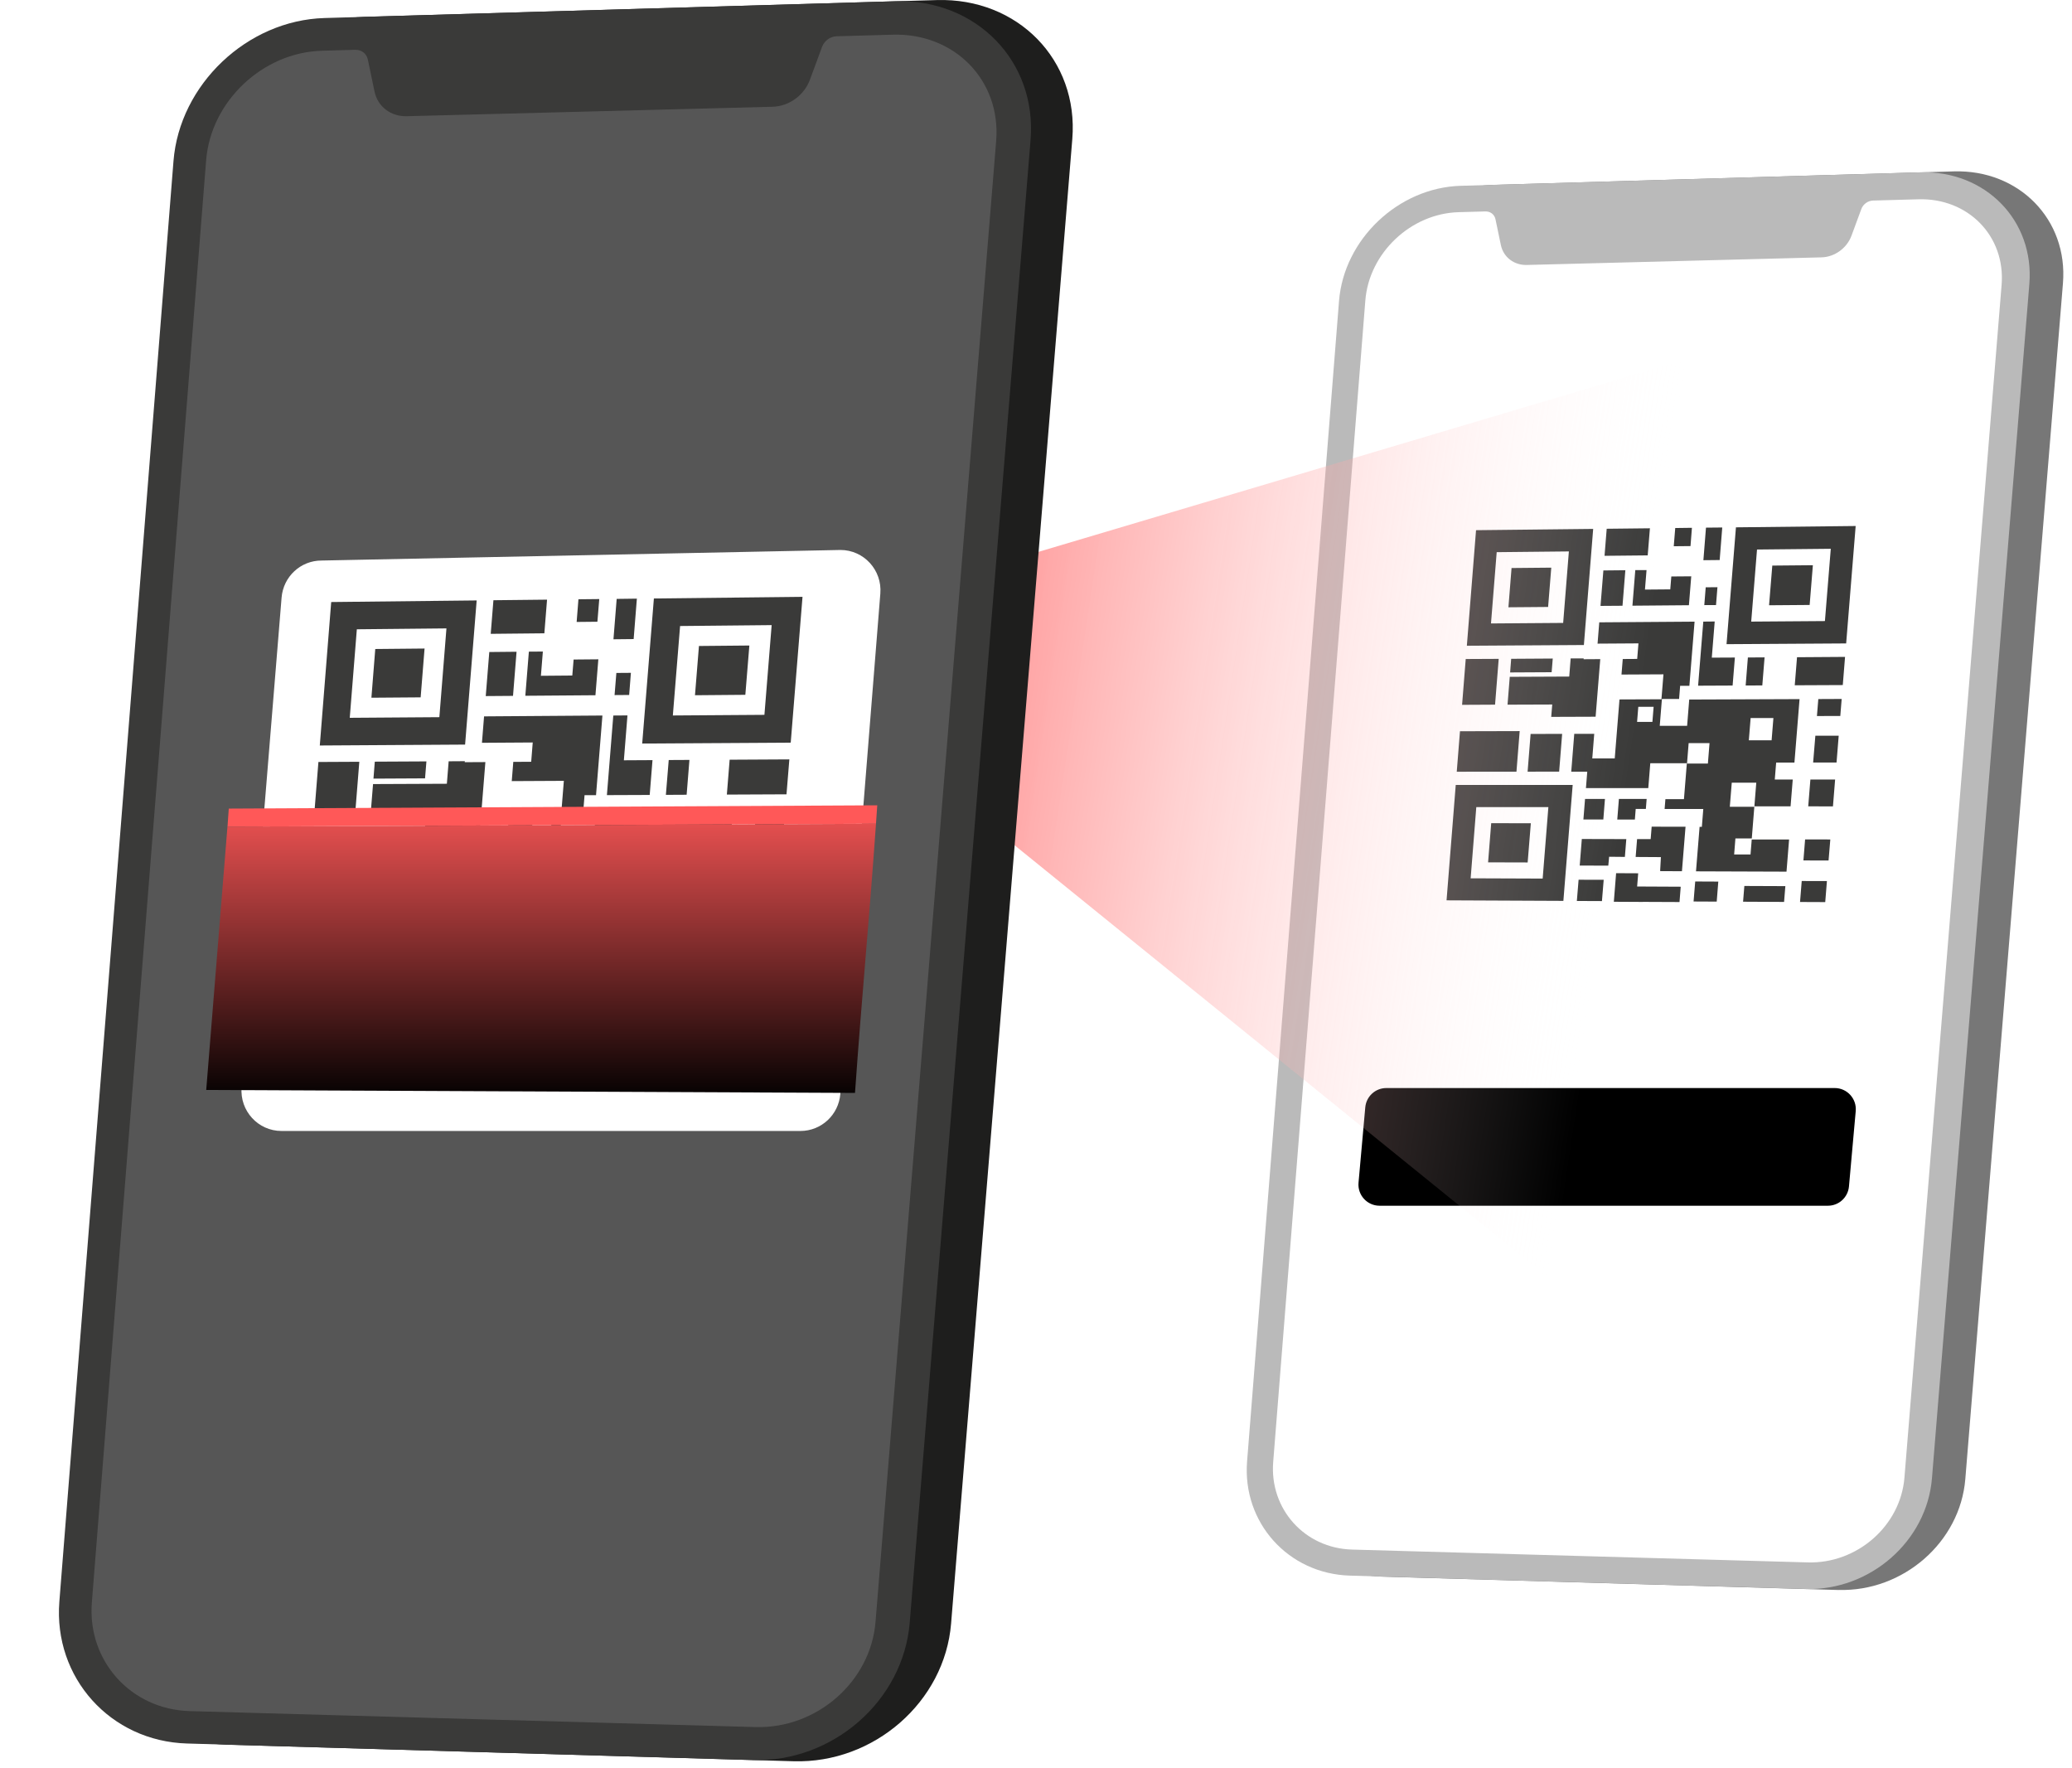 <svg width="211" height="180" viewBox="0 0 211 180" fill="none" xmlns="http://www.w3.org/2000/svg">
<path d="M187.227 161.894C193.808 162.088 199.614 157.025 200.136 150.6L210.079 28.841C210.606 22.363 205.608 17.252 198.963 17.451L152 18.828C145.64 19.017 140.082 24.284 139.587 30.579L130.198 148.889C129.703 155.131 134.4 160.355 140.701 160.538L187.222 161.9L187.227 161.894Z" fill="#777777"/>
<path d="M183.864 161.798C190.428 161.991 196.218 156.934 196.74 150.52L206.656 28.928C207.184 22.46 202.196 17.354 195.572 17.548L148.739 18.92C142.395 19.108 136.853 24.37 136.358 30.655L126.996 148.803C126.501 155.034 131.187 160.253 137.472 160.436L183.864 161.792V161.798Z" fill="#BABABA"/>
<path d="M148.524 21.605L151.257 21.529C151.769 21.513 152.188 21.836 152.29 22.32L152.839 24.951C153.098 26.184 154.174 27.012 155.476 26.98L185.489 26.205C186.829 26.173 188.077 25.269 188.545 23.999L189.546 21.287C189.729 20.787 190.219 20.432 190.751 20.421L195.352 20.292C200.431 20.146 204.235 24.047 203.832 29.003L193.937 150.455C193.539 155.368 189.121 159.236 184.09 159.091L137.687 157.784C132.866 157.649 129.277 153.662 129.654 148.873L139.038 30.59C139.42 25.764 143.66 21.744 148.529 21.605H148.524Z" fill="white"/>
<path d="M186.145 122.772H140.485C139.221 122.772 138.231 121.685 138.344 120.426L139.032 112.748C139.135 111.639 140.06 110.789 141.174 110.789H186.834C188.099 110.789 189.089 111.876 188.976 113.135L188.287 120.813C188.185 121.922 187.259 122.772 186.145 122.772Z" fill="black"/>
<path d="M188.093 96.562H145.726C143.837 96.562 142.352 94.916 142.503 92.99L145.731 53.033C145.866 51.316 147.27 49.987 148.954 49.987L191.321 48.911C193.21 48.911 194.695 50.558 194.544 52.484L191.316 93.517C191.181 95.233 189.777 96.562 188.093 96.562Z" fill="white"/>
<path d="M163.439 81.351H161.411L161.244 83.445H163.273L163.439 81.351Z" fill="#3A3A39"/>
<path d="M164.86 81.351L164.693 83.45H166.485L166.571 82.368H167.604L167.685 81.351H164.86Z" fill="#3A3A39"/>
<path d="M168.094 85.441H166.711L166.565 87.259L169.137 87.275L169.057 88.701L171.279 88.712L171.645 84.182L168.196 84.176L168.094 85.441Z" fill="#3A3A39"/>
<path d="M178.387 85.462L178.263 87.007H176.595L176.724 85.371H178.392L178.65 82.148H176.154L176.353 79.694H178.849L178.656 82.105H182.341L182.562 79.377H180.733L180.873 77.65H182.734L183.256 71.187L172.021 71.23L171.806 73.905H169.019L169.24 71.171H170.988L171.096 69.831H172.037L172.565 63.299L162.858 63.369L162.686 65.538L166.851 65.511L166.721 67.093L165.252 67.103L165.123 68.685L169.396 68.664L169.191 71.204L164.919 71.22L164.435 77.225H162.148L162.347 74.722H160.313L160.006 78.575H161.637L161.502 80.248H167.851L168.056 77.714H171.779L171.483 81.373H169.595L169.514 82.374H173.453L173.307 84.192H173.076L172.71 88.723L181.927 88.755L182.191 85.478H178.381L178.387 85.462ZM178.274 73.114H180.593L180.41 75.379H178.091L178.274 73.114ZM168.271 73.506H166.711L166.834 71.973H168.395L168.271 73.506ZM173.921 77.752H171.795L171.962 75.669H174.088L173.921 77.752Z" fill="#3A3A39"/>
<path d="M172.463 91.795L174.82 91.806L174.981 89.767L172.63 89.756L172.463 91.795Z" fill="#3A3A39"/>
<path d="M152.619 67.087L149.261 67.103L148.89 71.769L152.248 71.752L152.619 67.087Z" fill="#3A3A39"/>
<path d="M154.755 74.443L148.675 74.459L148.347 78.58L154.427 78.575L154.755 74.443Z" fill="#3A3A39"/>
<path d="M175.384 53.711L173.727 53.727L173.463 57.042L175.121 57.025L175.384 53.711Z" fill="#3A3A39"/>
<path d="M172.296 53.743L170.596 53.765L170.445 55.621L172.151 55.605L172.296 53.743Z" fill="#3A3A39"/>
<path d="M168.018 53.792L163.617 53.84L163.396 56.595L167.792 56.552L168.018 53.792Z" fill="#3A3A39"/>
<path d="M167.674 58.048L166.528 58.053L166.237 61.674L171.989 61.626L172.226 58.683L170.197 58.699L170.09 60.012L167.513 60.033L167.674 58.048Z" fill="#3A3A39"/>
<path d="M174.894 59.791L173.7 59.802L173.555 61.615L174.749 61.61L174.894 59.791Z" fill="#3A3A39"/>
<path d="M165.516 58.064L163.278 58.086L162.987 61.696L165.226 61.68L165.516 58.064Z" fill="#3A3A39"/>
<path d="M185.026 72.909L187.405 72.904L187.545 71.171L185.166 71.182L185.026 72.909Z" fill="#3A3A39"/>
<path d="M184.639 77.644H187.022L187.243 74.911L184.865 74.916L184.639 77.644Z" fill="#3A3A39"/>
<path d="M160.577 91.741L163.132 91.752L163.31 89.584L160.754 89.578L160.577 91.741Z" fill="#3A3A39"/>
<path d="M165.613 85.441L161.083 85.43L160.868 88.136L163.779 88.142L163.865 87.238L165.468 87.254L165.613 85.441Z" fill="#3A3A39"/>
<path d="M177.504 91.817L181.68 91.838L181.809 90.23L177.634 90.213L177.504 91.817Z" fill="#3A3A39"/>
<path d="M159.947 67.044L159.802 68.89L153.744 68.917L153.518 71.752L158.07 71.736L157.967 72.995L162.487 72.979L162.961 67.114L161.266 67.125L161.271 67.039L159.947 67.044Z" fill="#3A3A39"/>
<path d="M155.562 78.575L158.774 78.569L159.08 74.728L155.868 74.733L155.562 78.575Z" fill="#3A3A39"/>
<path d="M176.67 66.953L174.319 66.964L174.615 63.283L173.453 63.294L172.925 69.821L176.439 69.805L176.67 66.953Z" fill="#3A3A39"/>
<path d="M179.462 69.794L179.694 66.937L177.994 66.948L177.768 69.799L179.462 69.794Z" fill="#3A3A39"/>
<path d="M184.139 82.105L186.657 82.11L186.877 79.377H184.359L184.139 82.105Z" fill="#3A3A39"/>
<path d="M183.649 87.614L186.21 87.62L186.388 85.478L183.821 85.473L183.649 87.614Z" fill="#3A3A39"/>
<path d="M183.305 91.844L185.871 91.855L186.043 89.713L183.477 89.708L183.305 91.844Z" fill="#3A3A39"/>
<path d="M182.998 66.921L182.767 69.778L187.658 69.756L187.889 66.888L182.998 66.921Z" fill="#3A3A39"/>
<path d="M153.889 67.082L153.781 68.47L158.01 68.448L158.123 67.055L153.889 67.082Z" fill="#3A3A39"/>
<path d="M162.24 53.856L150.311 53.986L149.375 65.753L161.293 65.678L162.24 53.851V53.856ZM159.178 63.428L151.833 63.482L152.415 56.224L159.765 56.148L159.183 63.428H159.178Z" fill="#3A3A39"/>
<path d="M157.973 57.8L153.927 57.838L153.609 61.836L157.65 61.803L157.973 57.8Z" fill="#3A3A39"/>
<path d="M147.308 91.677L159.205 91.731L160.152 79.925H148.244L147.308 91.677ZM150.337 82.185H157.677L157.096 89.46L149.762 89.433L150.337 82.185Z" fill="#3A3A39"/>
<path d="M151.538 87.808L155.568 87.819L155.891 83.826L151.855 83.821L151.538 87.808Z" fill="#3A3A39"/>
<path d="M188.97 53.56L176.778 53.695L175.82 65.592L188.002 65.516L188.97 53.56ZM185.839 63.24L178.333 63.294L178.924 55.955L186.436 55.88L185.839 63.24Z" fill="#3A3A39"/>
<path d="M77 64.745L177 35L171.118 141L77 64.745Z" fill="url(#paint0_linear_53_1385)" fill-opacity="0.6" style="mix-blend-mode:screen"/>
<path d="M184.612 57.553L180.48 57.59L180.151 61.631L184.284 61.599L184.612 57.553Z" fill="#3A3A39"/>
<path d="M171.155 90.289L166.716 90.267L166.824 88.922L164.575 88.911L164.343 91.822L167.303 91.838V91.833L171.031 91.849L171.155 90.289Z" fill="#3A3A39"/>
<path d="M80.825 179.338C88.993 179.575 96.203 173.291 96.854 165.316L109.197 14.152C109.853 6.114 103.644 -0.235 95.401 0.007L37.096 1.718C29.203 1.949 22.305 8.492 21.681 16.305L10.026 163.186C9.413 170.934 15.245 177.418 23.069 177.649L80.825 179.338Z" fill="#1E1E1D"/>
<path d="M76.655 179.22C84.801 179.457 91.99 173.178 92.641 165.22L104.946 14.255C105.603 6.227 99.409 -0.112 91.183 0.13L33.039 1.836C25.162 2.068 18.285 8.605 17.667 16.402L6.044 163.089C5.431 170.826 11.248 177.305 19.049 177.531L76.649 179.215L76.655 179.22Z" fill="#3A3A39"/>
<path d="M32.776 5.167L36.171 5.07C36.806 5.054 37.328 5.452 37.457 6.055L38.14 9.321C38.458 10.849 39.798 11.877 41.417 11.833L78.678 10.87C80.341 10.827 81.89 9.708 82.472 8.132L83.715 4.769C83.946 4.15 84.554 3.709 85.21 3.693L90.919 3.531C97.22 3.354 101.944 8.196 101.444 14.346L89.16 165.134C88.665 171.235 83.176 176.035 76.935 175.857L19.324 174.232C13.335 174.066 8.88 169.115 9.354 163.17L20.992 16.321C21.466 10.332 26.733 5.339 32.776 5.167Z" fill="#565656"/>
<g filter="url(#filter0_d_53_1385)">
<path d="M80.513 114.16H27.664C25.286 114.16 23.408 112.116 23.602 109.721L27.675 59.853C27.847 57.717 29.612 56.076 31.737 56.076L84.586 55C86.964 55 88.842 57.045 88.648 59.439L84.575 110.383C84.403 112.519 82.638 114.16 80.513 114.16Z" fill="white"/>
</g>
<path d="M50.026 95.274H47.508L47.298 97.873L49.821 97.878L50.026 95.274Z" fill="#3A3A39"/>
<path d="M51.79 95.274L51.581 97.878L53.803 97.884L53.91 96.538H55.196L55.299 95.274H51.79Z" fill="#3A3A39"/>
<path d="M55.799 100.354H54.088L53.905 102.613L57.101 102.635L56.999 104.405L59.759 104.411L60.211 98.793L55.928 98.788L55.799 100.354Z" fill="#3A3A39"/>
<path d="M68.579 100.38L68.423 102.296H66.351L66.513 100.262H68.584L68.907 96.264H65.802L66.05 93.219H69.154L68.912 96.21H73.491L73.766 92.82H71.495L71.667 90.679H73.975L74.626 82.651L60.68 82.705L60.411 86.025L56.951 86.035L57.225 82.635L59.394 82.624L59.528 80.967H60.696L61.347 72.858L49.294 72.944L49.079 75.635L54.25 75.602L54.094 77.566L52.27 77.577L52.114 79.536L57.419 79.509L57.166 82.656L51.861 82.678L51.264 90.136H48.423L48.67 87.031H46.147L45.765 91.814H47.788L47.621 93.891H55.498L55.751 90.749H60.373L60.007 95.29H57.661L57.559 96.533H62.45L62.267 98.788H61.982L61.53 104.41L72.975 104.448L73.303 100.38L68.573 100.37L68.579 100.38ZM68.439 85.046L71.317 85.035L71.091 87.854H68.213L68.439 85.04V85.046ZM56.02 85.535H54.083L54.234 83.63H56.171L56.015 85.535H56.02ZM63.031 90.803H60.395L60.605 88.22H63.241L63.031 90.803Z" fill="#3A3A39"/>
<path d="M61.228 108.242L64.15 108.252L64.355 105.723L61.433 105.713L61.228 108.242Z" fill="#3A3A39"/>
<path d="M36.59 77.567L32.426 77.588L31.963 83.378L36.127 83.362L36.59 77.567Z" fill="#3A3A39"/>
<path d="M39.243 86.703L31.699 86.719L31.29 91.836L38.834 91.831L39.243 86.703Z" fill="#3A3A39"/>
<path d="M64.855 60.956L62.799 60.983L62.471 65.094L64.527 65.073L64.855 60.956Z" fill="#3A3A39"/>
<path d="M61.025 60.999L58.905 61.021L58.722 63.329L60.836 63.308L61.025 60.999Z" fill="#3A3A39"/>
<path d="M55.708 61.059L50.247 61.118L49.972 64.54L55.434 64.486L55.708 61.059Z" fill="#3A3A39"/>
<path d="M55.282 66.343L53.857 66.353L53.496 70.846L60.636 70.792L60.932 67.133L58.414 67.155L58.279 68.785L55.083 68.812L55.282 66.343Z" fill="#3A3A39"/>
<path d="M64.247 68.511L62.767 68.522L62.584 70.776L64.07 70.765L64.247 68.511Z" fill="#3A3A39"/>
<path d="M52.603 66.364L49.826 66.391L49.466 70.878L52.242 70.857L52.603 66.364Z" fill="#3A3A39"/>
<path d="M76.821 84.798L79.781 84.787L79.953 82.635L76.999 82.646L76.821 84.798Z" fill="#3A3A39"/>
<path d="M76.348 90.674H79.302L79.576 87.279L76.622 87.284L76.348 90.674Z" fill="#3A3A39"/>
<path d="M46.475 108.172L49.644 108.188L49.859 105.497L46.69 105.487L46.475 108.172Z" fill="#3A3A39"/>
<path d="M52.721 100.348L47.104 100.337L46.835 103.695L50.445 103.711L50.548 102.587L52.544 102.603L52.721 100.348Z" fill="#3A3A39"/>
<path d="M67.486 108.269L72.667 108.296L72.829 106.299L67.647 106.278L67.486 108.269Z" fill="#3A3A39"/>
<path d="M45.689 77.518L45.506 79.805L37.989 79.837L37.704 83.356L43.354 83.335L43.23 84.9L48.842 84.884L49.428 77.599L47.325 77.61L47.336 77.507L45.689 77.518Z" fill="#3A3A39"/>
<path d="M40.244 91.825H44.231L44.613 87.053L40.626 87.058L40.244 91.825Z" fill="#3A3A39"/>
<path d="M66.447 77.4L63.531 77.416L63.897 72.847L62.455 72.858L61.804 80.962L66.162 80.945L66.447 77.4Z" fill="#3A3A39"/>
<path d="M69.923 80.924L70.208 77.378L68.099 77.389L67.809 80.935L69.923 80.924Z" fill="#3A3A39"/>
<path d="M75.724 96.216H78.85L79.13 92.821L75.998 92.826L75.724 96.216Z" fill="#3A3A39"/>
<path d="M75.116 103.049L78.296 103.06L78.511 100.402L75.331 100.397L75.116 103.049Z" fill="#3A3A39"/>
<path d="M74.69 108.301L77.87 108.317L78.086 105.659L74.906 105.648L74.69 108.301Z" fill="#3A3A39"/>
<path d="M74.303 77.357L74.018 80.908L80.092 80.881L80.383 77.324L74.303 77.357Z" fill="#3A3A39"/>
<path d="M38.167 77.556L38.032 79.283L43.284 79.256L43.424 77.529L38.167 77.556Z" fill="#3A3A39"/>
<path d="M48.536 61.139L33.728 61.301L32.566 75.909L47.363 75.818L48.541 61.139H48.536ZM44.737 73.025L35.617 73.09L36.338 64.077L45.463 63.986L44.742 73.025H44.737Z" fill="#3A3A39"/>
<path d="M43.235 66.036L38.215 66.084L37.822 71.045L42.837 71.007L43.235 66.036Z" fill="#3A3A39"/>
<path d="M29.994 108.096L44.764 108.166L45.937 93.509H31.156L29.994 108.096ZM33.76 96.313H42.87L42.149 105.341L33.044 105.309L33.76 96.313Z" fill="#3A3A39"/>
<path d="M35.245 103.297L40.255 103.308L40.653 98.347L35.643 98.341L35.245 103.297Z" fill="#3A3A39"/>
<path d="M81.723 60.773L66.588 60.94L65.398 75.71L80.523 75.619L81.723 60.779V60.773ZM77.838 72.788L68.519 72.853L69.256 63.744L78.581 63.652L77.844 72.788H77.838Z" fill="#3A3A39"/>
<path d="M76.31 65.729L71.177 65.777L70.773 70.792L75.901 70.749L76.31 65.729Z" fill="#3A3A39"/>
<path d="M59.603 106.369L54.093 106.347L54.228 104.674L51.435 104.663L51.145 108.279L54.819 108.295V108.285L59.447 108.306L59.603 106.369Z" fill="#3A3A39"/>
<path d="M23.297 82.334L23.169 84.169L89.206 83.876L89.334 82L23.297 82.334Z" fill="#FF5858"/>
<path style="mix-blend-mode:screen" d="M21 110.986L23.163 84.169L89.207 83.875C88.453 94.531 87.823 100.63 87.068 111.286L21 110.986Z" fill="url(#paint1_linear_53_1385)"/>
<defs>
<filter id="filter0_d_53_1385" x="0.588" y="32" width="113.074" height="107.16" filterUnits="userSpaceOnUse" color-interpolation-filters="sRGB">
<feFlood flood-opacity="0" result="BackgroundImageFix"/>
<feColorMatrix in="SourceAlpha" type="matrix" values="0 0 0 0 0 0 0 0 0 0 0 0 0 0 0 0 0 0 127 0" result="hardAlpha"/>
<feOffset dx="1" dy="1"/>
<feGaussianBlur stdDeviation="12"/>
<feColorMatrix type="matrix" values="0 0 0 0 0 0 0 0 0 0 0 0 0 0 0 0 0 0 0.12 0"/>
<feBlend mode="normal" in2="BackgroundImageFix" result="effect1_dropShadow_53_1385"/>
<feBlend mode="normal" in="SourceGraphic" in2="effect1_dropShadow_53_1385" result="shape"/>
</filter>
<linearGradient id="paint0_linear_53_1385" x1="165.971" y1="78.265" x2="100.472" y2="68.371" gradientUnits="userSpaceOnUse">
<stop stop-color="white" stop-opacity="0"/>
<stop offset="1" stop-color="#FF5858"/>
</linearGradient>
<linearGradient id="paint1_linear_53_1385" x1="61.977" y1="112.244" x2="61.977" y2="80.531" gradientUnits="userSpaceOnUse">
<stop/>
<stop offset="1" stop-color="#FF5858"/>
</linearGradient>
</defs>
</svg>
